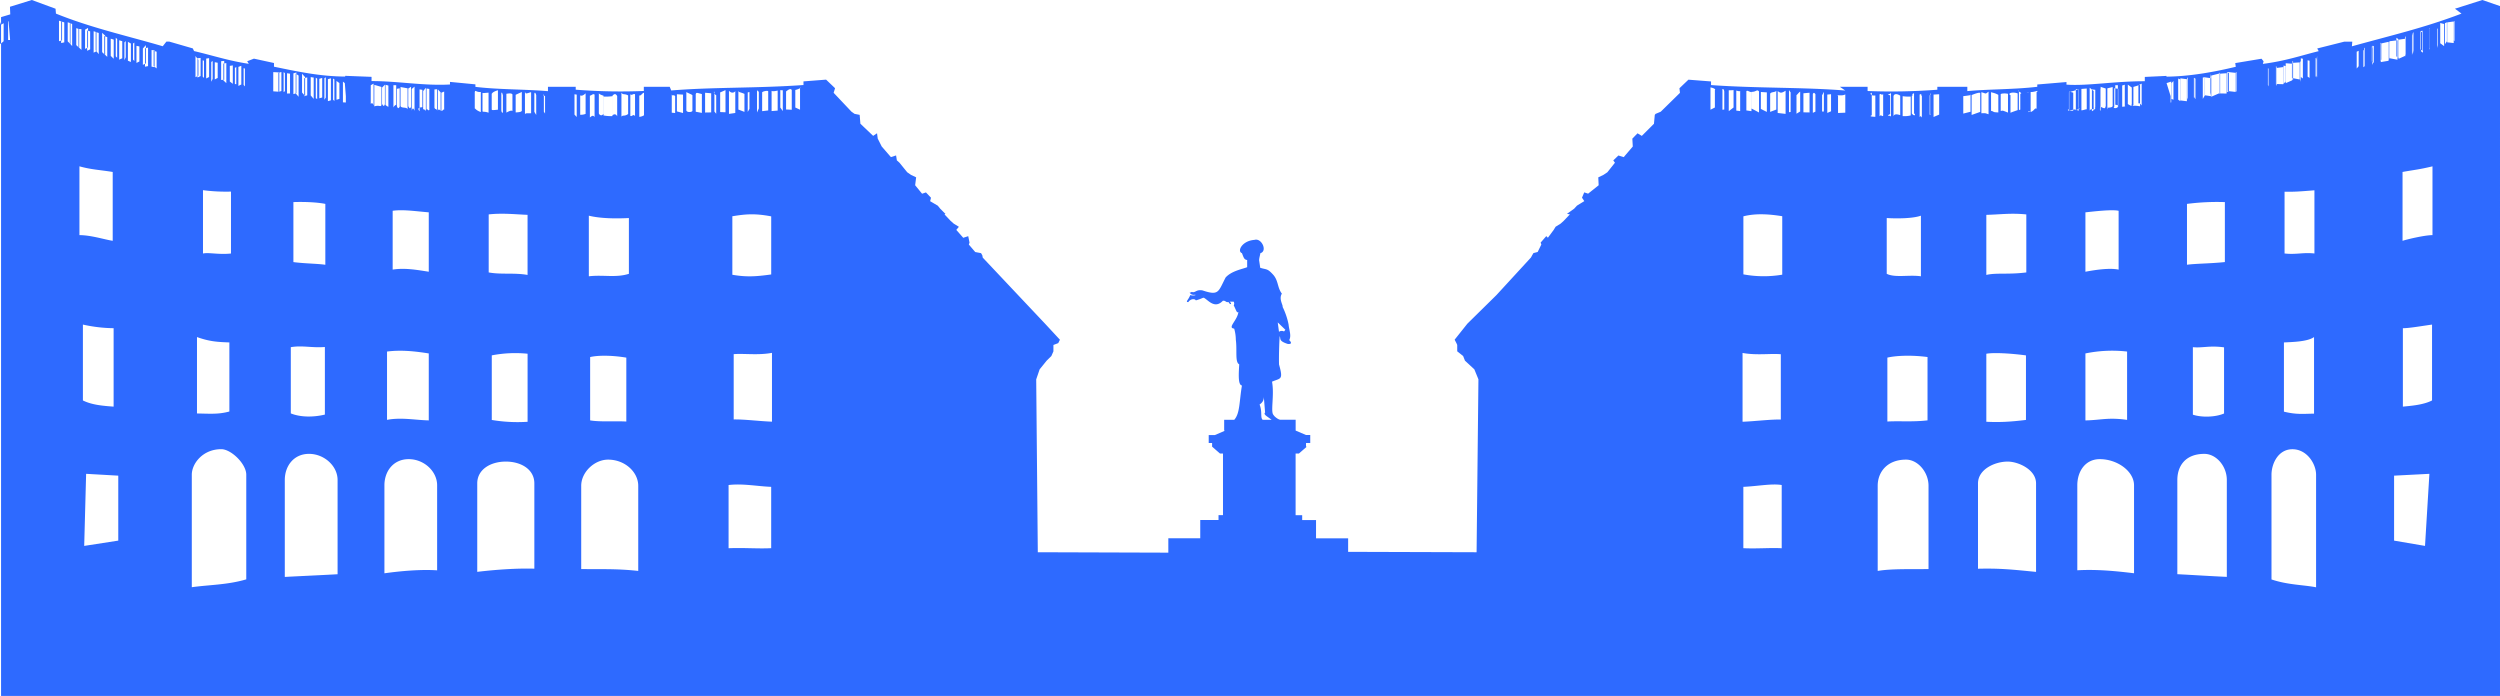 <svg xmlns="http://www.w3.org/2000/svg" viewBox="0 0 1929.88 537.22"><g data-name="Слой 2"><path d="M0 16.99v16.84l.82-.25V19.06L0 16.99zM1916.27 0l-21.17 6.73 5.05 3.77c-28.68 11-55 17-84.6 25.26l.3-3.58h-6.25l-20.82 5.24 1.14 2.07c-13.93 3.43-25.1 7.48-43.11 9.84l.57-2-1.6-2-20.27 3.37.4 2.85c-17.05 4.12-35.82 7.45-53.49 7.62v-.58l-16.73.79v3.32c-24 0-44.53 3.78-60.47 2.63v-2l-22.54 1.89V67c-17.76 2.12-38 1.81-54 3.33V67h-23.15v2.26a466.23 466.23 0 0 1-53.84 1V67h-21.41l4.17 2.88c-33.38-2.65-68.16-1.66-103.61-4.21v-2.8l-17.46-1.36-6.93 6.62.4 3.55-14.83 14.55-4 1.69-.61.78-.63 6.84-9.38 9.37-3.31-2-4 4.12.34 6.08-7 8.2-4.1-1.28-3.95 3.81 1.28 1.79-5.86 7.37-3 2-4 1.92.29 6.1-8.14 6.49-3-1-1.72 4.1 1.76 2.67-5.67 3.48-2.14 2.34-5.57 4 2.29.37-4.78 5-2.33 2.12-3.94 2.46-1.45 2.39-4.5 6.09-1.24-1.25-4.36 5 .54 1.47-2.83 5.78-3.27.85-1 1.72-.93 1.71-26.64 29-22.42 22.06-9.84 12.36 1.36 2.61.64 1.43v4.93l4.55 3.62 1.42 3.59 7.24 6.7 3.16 7.72-1.42 133.48-99.16-.31v-10.44h-24.78v-14.1h-10.69v-3.74h-5.08v-47.59h2.53l6.08-5.3h-.58V342h3.26v-6.18h-3.26l-8-3.44v-8.36h-11.71c-1.31.06-4.36-2-5.4-3.71-2.44-2.39.81-15.27-1.13-25.67 6.6-2.91 8.88-1 5.41-13.29-.18-5.85.14-17.11.52-21.87 1 2-1 3.69 6.14 6 3.46.44 2.93-1.37 1.19-2.91 1.89-3.4-.09-7.8-.47-12.07a55.6 55.6 0 0 0-4.64-13.65c.61-1-3.17-6.18-.53-10.16-3.71-4.82-2.52-10.3-7.14-15.07-4.11-4.43-4.67-3.38-9.58-4.89l-.79-5.37c-.36-1.24 1-5.54.87-5.92 5.74-1.51 1-12-4.55-10.26-9.55.65-13.65 8.83-9.62 10.26 1.48 4 1.81 4.92 4 5.28v5.52c-3.38 1.45-11.83 2.73-16.61 7.93-5.8 11.18-5.16 14.28-17.88 10-5-.85-5.37 2-8 1.26-.38-.47-2.09 1.64-2-.74-.1 3.1 3.76 3 3.54 2.88 2.85-.15-.37 1.11-3 .2-1.18 3.48-4.21 5.59-1.45 5.4 1.61-2.52 4.9-2.82 5.78-1.29 5.13-1.37 5.68-2.63 6.7-1.72 3.24 2 8.09 8.37 14.18 2 2.33-.25 2.19 1.55 4.28.94 1.41 2.75 3.25 1.63.92-.24h3.11c1.22 1.8-.72 4.3.13 3 2 4 2.38 6.16 3.5 4.87-.44 6.36-8.88 12.36-3.23 12.93a31.94 31.94 0 0 1 1.28 8.64c1.11 8.34-.78 17.32 2.62 18.94-.37 6.84-1.1 16 2.1 16.35-2.1 12.23-1.45 21.5-5.94 26.47H945v8.4h.66l-7.85 3.4h-4.74V342h2.61v2.79l6.08 5.3h2.33v47.59h-3.45v3.74h-14.11v14.1h-24.64v11.11l-100.76-.33-1.23-133.44 2.64-7.72 5.41-6.7 3.65-3.59 1.59-3.62v-4.93l3.72-1.43 1.3-2.61-11.46-12.36-20.81-22.06-27.33-29-.29-1.71-1-1.72-4.49-.85-4.94-5.78.54-1.47-1-5-3.85 1.25-5.36-6.09 2-2.39-4-2.46-2.38-2.12-4.72-5 .72-.37-4-4-1.9-2.34-5.91-3.48.65-2.67-3.88-4.1-3 1-5.35-6.54.77-6.1-4-1.92-2.88-2-6-7.39-2-1.79-.6-3.81-4 1.28-7.1-8.2-3.06-6.07-.54-4.12-3 2-9.85-9.37-.56-6.84-3.95-.78-2.38-1.69-13.76-14.56 1.1-3.55-6.93-6.62-17.46 1.36v2.8c-35.46 2.55-70.24 1.56-102.09 4.21L517 67h-20v3.23a440.5 440.5 0 0 1-52.58-1V67H423v3.37c-18.42-1.52-39.21-1.21-56-3.33v-1.93l-19.64-1.89v2c-20.1 1.15-40.25-2.66-60.54-2.63v-3.27l-20.37-.79v.58c-19-.17-35-3.5-54.94-7.62v-2.85l-15.49-3.37-5.18 2 1.23 2c-15.69-2.36-27.66-6.41-42.25-9.84l-1-2.07-18.13-5.24h-2.24l-2.82 3.58c-28.14-8.24-55.36-14.23-82.44-25.2l-.31-3.77L24.57 0 7.69 5.23l.23 5.86-7.1 2.13v5.84l2-1.14v13.9l-2 1.76v503.64h1929.06V4.7L1916.27 0zm-924 254.57l-1.07 1.3c-2-1-4.11.07-3.85.53l-1-7.53 5.9 5.7zM7.79 30.86H6.27V16.47h.36l1.16 14.39zm77.69-1l2.31.71v14.8l-2.31-2.23V29.88zm-5-2.06l2.31.86V43.9l-2.31-2.21V27.82zm-1.63-2.47l2.31 2.19v14.95l-2.31-2.22v-14.9zm-5-.61l2.38.72v16.35l-2.38-3v-14zm-1.56-.63l2.18.74v14.7l-2.18 1.13V24.11zm-5-.57l2.31.7v13.87l-2.31 1.12V23.54zm-1.63-.62l2.31-1.35v15.1l-2.31 1.08V22.92zm-17.75 8.27l-2.37.65V16l2.37.7v14.47zm1.7 1.52l-2.38.55V16.58l2.38.7v15.41zm4.8 1.42l-2.14-2.21V17.21l2.14.68v16.22zm1.29 1.49l-1.8-2.22v-15.6l1.8.73V35.6zm5.42 1.4l-2.25-2.19V21.74l2.25.71V37zm-.55-14.66l2.31.2v16l-2.31-2.22V22.35zm.78 106.06c9.25 2.6 15.79 2.73 25.65 4.35v53.15c-6.87-1.12-16.44-4.31-25.68-4.41v-53.08zM64 250.56a113.09 113.09 0 0 0 23.71 2.79v60.55C80 313.33 71 312.66 64 309.12v-58.56zm27.25 166.78L65 421.41l1.48-55.64 24.82 1.41v50.16zM89.36 43.49V29.13l1.09 1v14.48l-1.09-1.12zm5 1.46L92 46.08v-15l2.38.71V45zm1.69 1.5V32.77l1-1.09v12.53l-1 2.24zm5 1.41l-2.31-1V32.28l2.31 1.33v14.25zm1.64-1.86V33.59l1-.71v14.23l-1-1.11zm4.91 1.47l-2.25 1.1V35.38l2.25.46v11.63zm5 1.45l-2.31 1.15V37.45l2.31-2.64v14.11zm1.69 2.14l-2.37.42V37.31l2.37-.61v14.36zm5 .78l-2.29-.38V38.61l2.31.3v12.93zm1.63 1l-2.31-1.83v-11.8l2.31.71v13zm63.12-1.2l2.25-.85v14.43l-2.25 1.12V51.68zm-1.63 0V65l-1.1-.13V52.4l1.1-.67zm-5-.8l2.31-.35v14.22l-2.31-1.79v-12zm-5-1.78l2.31-.37v15.5l-2.3-2.19V49.15zm-1.7-1.82l2.39-.24v14.61l-2.38.1V47.33zm-4.91.79l2.25.4v11.73l-2.25 1.16v-13.2zm-1.63-1v13.91l-1.09 2.19V47.81l1.09-.71zm-5-1.8l2.25-.34v14.55l-2.25 1.15V45.3zm-1.69 1.57v13.35l-1-1V46.53l1 .34zm-.78 100a137.26 137.26 0 0 0 21.61 1.1v47.8c-9.8 1-17.06-1-21.61 0v-48.78zm20.37 117.42v53.44c-8.46 2.29-14.52 1.7-25 1.52V260.2c10 3.57 16.31 3.82 25 4.14zM152.48 45l2.38-.29v14l-2.38 1.14V45zm-1.57-1.76l2.25 3V58.4l-2.25 1.18V43.27zm39.2 404c-14.54 4.29-28.51 4.16-42.05 6.06v-86.84c0-8.52 8.39-19.72 22.76-19.72 7.56 0 19.29 11.31 19.29 19.72v80.8zm-2.05-381.7V52.62l1 .34v13.75l-1-1.15zm70.07-4.26v16.77l-1-1.12V60.62l1 .68zm-5-.15l2.31-.68v17l-2.31.64v-17zm-1.64-1.51v15.7L250.43 77V60.35l1.09-.71zm-5 1.22l2.24-.67v15.09l-2.24.62v-15zm-1.64-.15v15.77l-1.09-.65V60l1.09.67zm-5-1.16l2.31.35v16.47l-2.31-2.68V59.55zm-5 .89l2.32-.7v13.86l-2.32.73V60.44zm-1.69-3.5l2.38 2.65v14.57l-2.38-2.7v-14.5zm-4.91-.14l2.25 1.56v16.38l-2.25-2.66V56.8zm-1.76-.15l2.31-.65V72l-2.31.65v-16zm0 99.38c8.56-.3 18.17.08 24.65 1.39v47c-6.28-.94-15.7-.88-24.65-2.07V156zm-2 112c9-1.54 15.65.63 26.3-.13v52.16c-9.29 2.25-19.15 2-26.3-.91v-51.05zm-2.92-211.47l2.31.35v15.26l-2.31.06V56.54zm-1.63-.15v14l-1 .69V55.7l1 .69zm-4.35 14.45l-4.65-.33V55.66l4.65.25v14.93zm1.63-.55l-2.32.65V56.22l2.32-.65v14.72zm43.38 373c-13.12.75-28.89 1.42-40.75 2.08v-74.83c0-10.8 6.92-20.18 18.68-20.18s22.07 9.38 22.07 20.18v72.7zM262 76.34l-2.25.66V62.48l2.25 1.63v12.23zm5 2.79l-2.27-.13V63l1.45 1.17.8 10.07v4.92zm68.37-10.08l2-.17v16.25c-.75-1.66-1.39-.19-2-2.13V69zm-6.1-.72l2.16.33v16.18c-.82 1.13-1.46-1.15-2.16-.27V68.33zm-2.62 2l2.09-2.58v17.48c-.76.63-1.46-2.23-2.09-.35V70.29zM323.88 69l2.16.33v13.44c-.77.1-4.8 0-2.16 3.13V69zm-6-.36l2.12-1.77v18.65c-.76-2-1.46-2.59-2.16-.09V68.66zm-2.69-.32l2.13-1.32v15.28c-.76 2.29-1.46 1-2.16-.38V68.34zm-6-1.15l5.44 1v16.2c-.76-2.07-4.74-.52-5.44-2.52V67.19zm-2.81 1.38l2.16-.4v14.33c-.77 1-1.4 1.91-2.16-.75V68.57zm-2.62-2.79h2.09v15.11A3.81 3.81 0 0 0 303.7 83V65.78zm-.64 96.95c8.07-1.15 17.68.37 27.87 1.2v45.85c-9.24-1.45-18.53-3.12-27.87-1.64v-45.39zm27.87 110.11v51.7c-10.64-.24-21.27-2.5-32.22-.41v-52.73c10.86-1.41 21.74-.22 32.22 1.46zM297.6 65.44l2.22.6v16.4A6.08 6.08 0 0 1 297.6 81V65.44zm-9.24 16c-.7-2.43-1.46-1.78-2.16-1.3V65.81l2.16-1.26v16.86zm6.09-.26c-.76 1.64-1.46-.3-5.5.94V65.5l5.5 1.6v14.05zm.47-13.56l2.21-2.25v15c-.75 2.38-1.45 1.22-2.21-.18v-12.6zm42.52 372.65c-13-.87-28.76.61-40.69 2.29v-67.94c0-10.77 6.86-20.18 18.74-20.18s21.95 9.41 21.95 20.18v65.62zm2.69-354.82c-.77-.43-1.4-1.81-2.16 0V69l2.16 2.27v14.2zm2.75-.75c-.77-.75-1.52 1.69-2.16.7V71.55l2.16-.88v14zm62.36-14c.56 2.18 1 1.42 4.75.44v16.28c-3.77 0-4.19-.13-4.75.78V70.72zm-7.17 2.48c3.77-1.8 4.25-1.86 4.74-2.23v14.64c-.49.63-1 1-4.74 1.21V73.2zm-7.17-.78c3.76-.64 4.12-.06 4.68.44v12.81c-.62-.2-1-.73-4.68 1.27v-14.5zm-3.9-.3c.43-1.53.79 0 1.21 1.39V87.1c-.55-.36-1 .09-1.21-2.07V72.12zm-7.42.32c.55-.69 1-1.6 4.8-2.76v15c-4 .45-4.51.45-4.8-.09V72.44zm-2.33 93.09c10.77-1.18 20.92 0 30 .34v46.38c-10.3-1.83-20.39-.13-30-1.93v-44.77zm2.38 108.82a95.07 95.07 0 0 1 27.64-1.27v52.54a119.46 119.46 0 0 1-27.64-1.41v-49.84zm-7.16-202.6c.48.17.85.14 4.67-.22V87c-4.08-1.42-4.5-.06-4.67-1.36V71.73zm-1.31 14.76c-4.14-1.4-4.5-3.39-4.67-2.59V71.2c.48-2.32.85.14 4.67-.19v15.48zM412.5 439c-13-.41-28.83.63-44.09 2.44v-68.27c0-10.79 10.26-16.85 22.08-16.85s22 6.06 22 16.85V439zm1.44-350.26l-1.46-2.38v-14.1c.55-1.59 1-.11 1.46 1.1v15.38zm6.82-1.08l-.92-1.42V73.09c-2 .2.85.81.92 1.13v13.44zm65.82-14.91c1.23 1.32 2.4-.88 3.64.08v16.9c-1.24-2.24-2.41.56-3.64-.29V72.75zm-6.86-1.23c1.16 2 2.34.53 5.17 2.15V88c-2.83 2.07-4 .54-5.17 2.06V71.52zm5.75 96.8v43.05c-10 3.23-19.94.59-30.92 1.92V166.5c9.2 2.25 21.08 2.31 30.92 1.82zm-12.68-94.45c1.17-1.27 2.4-2 3.64.3v15.6c-1.24-2.27-2.47-1.44-3.64-.91v-15zm-6.93.67a38.63 38.63 0 0 0 6.92-.29v15.37a29.29 29.29 0 0 1-6.92-.51V74.54zM462.28 72c.45.89 2.46 1.49 3.64 1.91v13.66c-1.18 2.43-3.19 1.33-3.64-.07V72zm-6.93 1.8c1.23.09 2.4-1.88 3.64-.75v17.3c-1.24-1.84-2.41-.6-3.64.35V73.78zm.21 201.83c6.77-1.58 18-1.24 27.93.45v49.33c-9.1-.53-19.95.45-27.93-.89v-48.91zM445.2 90.31l-1.72-1.84V72.78l1.72.24v17.29zm2.69-16.65c1.77.67 2.94-.6 4.17-1.59v15.84a9.85 9.85 0 0 1-4.17.68V73.66zm44.78 367.07c-16.27-1.81-28.76-1.25-44-1.44V375c0-10.52 10.19-20.19 20.75-20.19 13.08 0 23.27 9.67 23.27 20.19v65.71zM497.14 89a8.29 8.29 0 0 1-3.63 1.22V73.65c1.29.64 2.46-2.2 3.63-2V89zm91.2-17.72c.48-.79 4.25-1.57 4.68-.84v14.81l-4.68.57V71.24zm7 95.78v44.8c-12.59 1.79-19.69 2-30 .24v-45.17c10-1.59 16.92-2.38 30 .09zm-10.96-96.43c.55-2 1 .43 1.4.3v12.78l-1.4 3.13V70.63zm-7.17.71l1.33-.31v13.06l-1.33 2.31V71.34zM570 70c.36 1.5.79.76 4.68 2.48v13.89l-4.68-1.8V70zm-48.82 17.25l-2.61-.25V72.88c.49 1.63 1-.16 2.61 1.24v13.13zm6.09 0l-4.74-1.26V72.75l4.74.28V87.2zm7.24-1.63c-.49 1.07-4.19 1.35-4.68-.34V71c.49.57 4.19 1.86 4.68 2.51v12.06zm7.3 1.53l-4.74-.89V72.71c.49-1.54.84-1.09 4.74-.11v14.5zm7.17-.38l-4.68.09V71.6l4.7.4v14.72zm3.9 1.07l-1.4-1.74V70.8c-1.33-.12 1 3 1.4 2.6v14.39zm7.17-1.17l-4.12-.16V71.35l4.12-1.8v17.07zM562.73 70c1.93 2.41 4.19 1.45 4.88.34v16.87l-4.88.71V70zm32.59 353.16c-10 .54-20.91-.45-32.89.05v-48.8c11.05-1.3 22.22 1 32.89 1.41v47.36zm.61-97.65c-10-.38-20.9-1.85-29.55-1.72v-50.4c7.71-.67 18.88 1 29.55-1v53.07zm4.39-240.15l-4.68.38v-15.6c.42.15.85.66 4.68-.23v15.47zm4 .45L602.36 83V69.54a9.16 9.16 0 0 0 1.92.15v16.14zm6.88-1.09l-4.39-.2V70.61c4.32-3.61 4.36-.61 4.39-1.07v15.2zm6.43 0L613.94 83V69.46c2.38-.54 4.75-1.71 3.65-1.95v17.2zm357.11 239.34c-2-1.57-.15-6.24-2.4-11.78 1.64-1.17 3.38-2.74 3.26-6l1 12.22c-1.16 1 .47 2 .32 2.06.49.51 2.71 2 4.71 3.49zm391.74-251.61c.42-1.72 4.25-1 4.74-2.48v14.6l-4.74 1.8V72.45zM1359.3 71l4.62.31V86.4l-4.62-2.31V71zm-7.3-.1c3.84.13 4.19-2.31 5.87-.3v16.24l-5.87-3.13V70.93zm-3.89-.53c1-.73 1 0 3.94.84v14.61l-3.94-.57V70.4zm-2.3 96.62c9.76-2.47 20-1.68 30-.09v45.13a85.53 85.53 0 0 1-30-.24V167zm-22-84l-3.4 1.71V67.51c2.06.24 4.37 1.41 3.4 1.95V83zm7.24 1.54l-1.4.2V69.54c-.91.46.85-2.54 1.4 1.07v13.93zm7.17-1.55l-3.7 2.84V69.69a29.44 29.44 0 0 0 3.7-.15V83zm5.11 2.77l-3-.38V69.91c2.92.89 3 .38 3 .23v15.62zm1.84 186.7c10.66 2 21.84.28 29.54 1v50.4c-8.64-.13-19.56 1.34-29.54 1.72v-53.11zm30.22 150.77c-8.91-.5-19.56.49-29.61-.05v-47.35c10.73-.45 21.91-2.71 29.61-1.41v48.82zm3-335.31l-6.1-.71V70.36c1.91 1.11 2.34 2.07 6.1-.34v17.9zm3.89-1.46l-1.27.16V69.55l1.27 1.8v15.11zm7.37-.41l-2.85 1.74V73.4c0 .35 2.36-2.72 2.85-2.6v15.25zm7.23.76l-4.73-.09V72l4.73-.41v15.22zm4.54-.6l-2 .89V72.6c.49-1 .91-1.43 2 .11v13.5zm6.53-1c-.42 1.69-.85 1.41-1.39.34V73.46c.54-.65 1-1.94 1.39-2.51v14.28zm5.53.71l-2.9 1.26V73l2.9-.28v13.22zm11 1.07l-5.61.24v-13.1c-1.51-1.4 2.57.39 5.61-1.24V87zm57.38-14c2.81-1.13 0 .84 1.73.75v16.9c-1.7-1 1.08-2.19-1.73-.35V73zm6.09 202.58v48.94c-11.68 1.34-21.14.36-31 .89v-49.33c7.28-1.69 19.43-2 31-.45zm-12.13-201.67c1.78-.42-1.08-1 1.73-1.91V87.5c1.75 1.4 0 2.5-1.73.07V73.89zm-7.06.36a31.78 31.78 0 0 0 6.21.29v14.57a19.74 19.74 0 0 1-6.21.51V74.25zm-7.06-.08c.66-2.3 3.39-1.57 5.17-.3v15c-1.78-.53-4.51-1.36-5.17.91V74.17zm-2.59-.5c-3.89-1.62 0-.12.62-2.15V90.1c-.67-1.52-4.51 0-.62-2.06V73.67zm-2.65 94.65c7.68.49 20.1.43 26.39-1.82v46.79c-9-1.33-20 1.31-26.39-1.92v-43.05zm-5.53-95.49c2.81-1 0 1.24 2.77-.08v16.69c-2.73.85 0-2-2.77.29v-16.9zm-3.26 17.35c-3.84-.12-4.51-.51-2.76-1.22V71.68c-1.75-.23-1.08 2.61 2.76 2v16.5zm41.06 349.11c-12.93.19-28.61-.37-39.24 1.44V375c0-10.52 7.22-20.19 21.9-20.19 9.09 0 17.34 9.67 17.34 20.19v64.27zm.88-350.7V73.66c-1.7.67 2.11-.6.41-1.59v15.84c1.7.5-2.11.72-.41.68zm7.33-.12l-4.33 1.84V73l4.33-.24v15.71zm69-17c-1.51.36-2 .39 0 .22v13.97c2.81 1.3-.16-.06 0 1.36V71.51zm-2 202.84v49.86c-12.62 1.57-21.3 1.91-30.6 1.41v-52.5c5.86-1.08 19.36-.25 30.6 1.27zm.27-64c-14.21 1.8-23.18.1-30.87 1.93v-46.37c11-.3 19-1.52 30.87-.34v44.79zm-5.71-140.64c-1.51 1.16 3.6 2.07 1.06 2.76v12.2c-1.67.54-.16.54-1.06.09v-15zm-6.5 3.84c-2.62-1.35 1.46-2.92 5.53-1.39V85c-6.14 2.16-4.63 1.71-5.53 2.07V73.51zm-7.55-.65c-.39-.5 2.57-1.08 5.62-.44v14.5c-5.11-2-3.6-1.47-5.62-1.27V72.86zM1537 71c-.48.37 2.56.43 5.61 2.23V86.8c-5.19-.19-2.57-.58-5.61-1.21V71zm-7.47.19c4.08 1 2.57 1.74 5.53-.44V88.2c-3-.91-1.45-.81-5.53-.78V71.16zm-8.37 15.08l-5.61 1.42V74.22c3-.32 7.12-.93 5.61-1.13v13.15zm.82-12.88c3-1.21 7.12-2.69 6.65-1.1v14.1l-6.63 2.35V73.36zm49.76 368.08c-18.51-1.81-27.49-2.85-44.82-2.44v-65.86c0-10.79 12.8-16.85 22.93-16.85 8.06 0 21.89 6.06 21.89 16.85v68.27zm.4-357.54c-1.67-.8-1.27 1.19-4.58 2.59V71c3 .33 7.12-2.13 4.58.19V83.9zm66.1-17.93l2-.6V81c-.56.67 2 1.13-2 1.42V66zm-5.34-.22h2V83c.47-1.6.93-1.75-2-2.16V65.82zm-.79 2.35l3.07.4v13.2c-.56 2.66-4.65 1.76-3.07.75V68.17zm-5.34.06l4.1-1v14.66c-.56 2-5.68.45-4.1 2.52V68.23zm-5.34-1.19l4.1 1.34V81.9c-.57 1.38-.1 2.67-4.1.38V67zm.24-.13v18.65c-1.58-2-1-2.59-.45-.09V68.66l.45-1.79zm-4.23 2.48v13.42c-1.58.1 2.43 0-2.59 3.13V69l2.59.33zm-4.31-1.64l3.07 2.58v14.59c-.57-1.88-4.65 1-3.07.35V67.71zm-3.29 96.22c7.33-.83 20.92-2.35 25.63-1.2v45.41c-6.89-1.48-18.15.19-25.63 1.64v-45.85zm0 108.91a101.92 101.92 0 0 1 32.17-1.46v52.75c-14.59-2.09-20.07.17-32.17.41v-51.7zm-3.09-204.18l4.11-.33v16.24c.46-.88-4.65 1.4-4.11.27V68.66zm-4.31.22l2 .17V83c1.58 1.94 1 .47-2 2.13V68.88zm-2 16.49c-5.12 1-4.65-1.45-3.08-.7v-14l3.08.88v13.82zm-3.32-14.15l7.55-2.27v16.52c-5-1.86-3.54-.48-7.55 0V71.22zm50.25 371.31c-14-1.68-28.61-3.16-43.79-2.29v-65.62c0-10.77 6.19-20.18 17.34-20.18 13.65 0 26.45 9.41 26.45 20.18v67.91zm-1.73-362.38c-.56 1.4.94 2.56-3.07.18v-15l3.07 2.25v12.57zm6.38 1.94c-6.15-1.24-6.72.7-5.14-.94V67.1l5.14-1.6v16.59zm-1.28-2V65.81l2.52-1.26v16.86c-1.58-2.43-3.08-1.78-2.52-1.3zm68.33-24.41l1.5.69v14l-1.5.69V55.7zm-5.24 1.19l5-.35v15.69l-5-.06V56.89zm-.6-.89l.47.65V72.6l-.47-.65V56zm-6.27 2.36l6.04-1.54v15.26l-6.06 2.66V58.36zm-.68 1.23l.47-2.65v14.5l-.47 2.7V59.59zm-4.12.15l5 .7v13.89l-5-.73V59.74zm-1.71.16l1.57-.35v14.14l-1.57 2.68V59.9zm-6.19.14l.47.67v15.77l-.47-.65V60zm-.68.15l1.5.67v15l-1.5-.62V60.19zm-5.16.16l.47-.71v15.7l-.49 1.68V60.35zm-.17 97.07a178.91 178.91 0 0 1 29.24-1.39v46.29c-11.18 1.19-22.44 1.13-29.24 2.07v-47zm28.61 110.66v51.14c-6.81 2.92-17.29 3.16-24.07.91V268c7.48.76 12.65-1.41 24.07.13zm-33.69-207.59l5 .68v17l-5-.64v-17zm-1.72.15l1.58.68v16.75l-1.58-1.12V60.62zM1676.09 79l-.47.18v-4.97l-3.13-10.07 3.6-1.17V79zm.21-14.84l1.5-1.63V77l-1.5-.66V64.11zm42.7 381.16c-14-.66-24-1.33-38.2-2.08v-72.7c0-10.8 6.18-20.18 20.86-20.18 9.09 0 17.34 9.38 17.34 20.18v74.78zm6.7-374.38l-6-.65V55.57l6 .65v14.72zm.77-.43l-.56.33V55.91l.56-.25v14.85zm61.77-24.28l.46-3v16.35l-.46-1.18V46.23zm-.69-1.49l.47.29V59.9l-.47-1.14v-14zm-1.22 215.46v59.1c-9.06.18-13.8.77-23.24-1.52v-53.44c6.59-.32 18.29-.57 23.24-4.14zm.3-64.52c-8.89-1-13.71 1-23.06 0V148c7.06.15 12-.19 23.06-1.1v48.76zm-5.26-149.15l1.5.34v13.28l-1.5-1V46.53zm-5.24-1.53l1.58.34v15.25l-1.58-1.15V45zm-.6 2.85l.47-.71v13.8l-.47 2.19V47.81zm-6.26.71l6-.4v13.2l-6-1.16V48.52zm.42-1.53l.47.34v14.34l-.47-.1V47zm-5.23 1.79l5 .37V62l-5 2.2V48.78zm-1.71 1.8l1.58.35v12l-1.58 1.79V50.58zm-5.16 1.82l5-.67V65l-5-.13V52.4zm-.68-1.57l.47.85v14.62l-.47-1.12V50.83zm-6.19 1.79l.47.34v13.71l-.47-1.15V52.62zm37.19 400.7c-9.46-1.9-21.67-1.77-34.42-6.06v-80.8c0-8.41 5.06-19.72 16.18-19.72s18.24 11.2 18.24 19.72v86.86zm87.84-431.75v15.04l-.56 1.08V22.92l.56-1.35zm-7.3 2.67l1.5-.7v15.63l-1.5-1.12V24.24zm.43.61l1.5-.74v16.53l-1.5-1.13v-14.7zm-6.26.61l.46-.72v14l-.46 3V25.46zm-.69 2.08l.47-2.19v14.9l-.47 2.22V27.54zm-5.15 1.14l.47-.86v13.83l-.47 2.21V28.68zm-5.16 1.91l4.94-.71v13.24l-4.94 2.23v-14.8zm-30.85 20.46l-1.5 1.83v-13l1.5-.71v11.84zm4.12.41l-.47.38V38.91l.47-.3v12.85zm.68 0l-.47-.42V36.7l.47.61v14.17zm6.19-1.41l-.47-1.15V34.81l.47 2.64v12.62zm.68-1.5l-1.5-1.1V35.84l1.5-.46v13.19zm5.15-1.46V32.88l.65.71V46l-.65 1.11zm6.27-.21l-6 1V33.61l6-1.33V46.9zm.68-2.69l-.47 2.24v-13.7l.47-1.09v12.53zm6.19 1.87l-6-1.13V31.82l6-.71v15zm-.82-16.95l1.5 1v14.46l-1.5-1.12V29.13zM1872 421.41l-23.88-4.07v-50.16l27.26-1.41-3.38 55.64zm5.42-112.29c-6.76 3.54-16.93 4.21-22.51 4.78v-60.55c4.46.08 13.86-1.59 22.51-2.79v58.56zm.34-127.63c-6.5.1-19.7 3.29-23.11 4.41v-53.15c8.79-1.62 12.2-1.73 23.11-4.34v53.08zm-2-145.21l-.47 2.22V22.55l.47-.2v13.93zm6.26-1.46l-.46 2.19V22.45l.46-.71v13.08zm1.72-1.44v-15.6l3 .73V35.6l-3-2.22zm5.15-1.48l-1.5 2.21V17.89l1.5-.68V31.9zm5.24 1.34l-5-.55V17.28l5-.7v16.66zm.6-1.42l-.47-.65V16.72l.47-.7z" fill="#2e6aff" fill-rule="evenodd" data-name="Слой 1"/></g></svg>